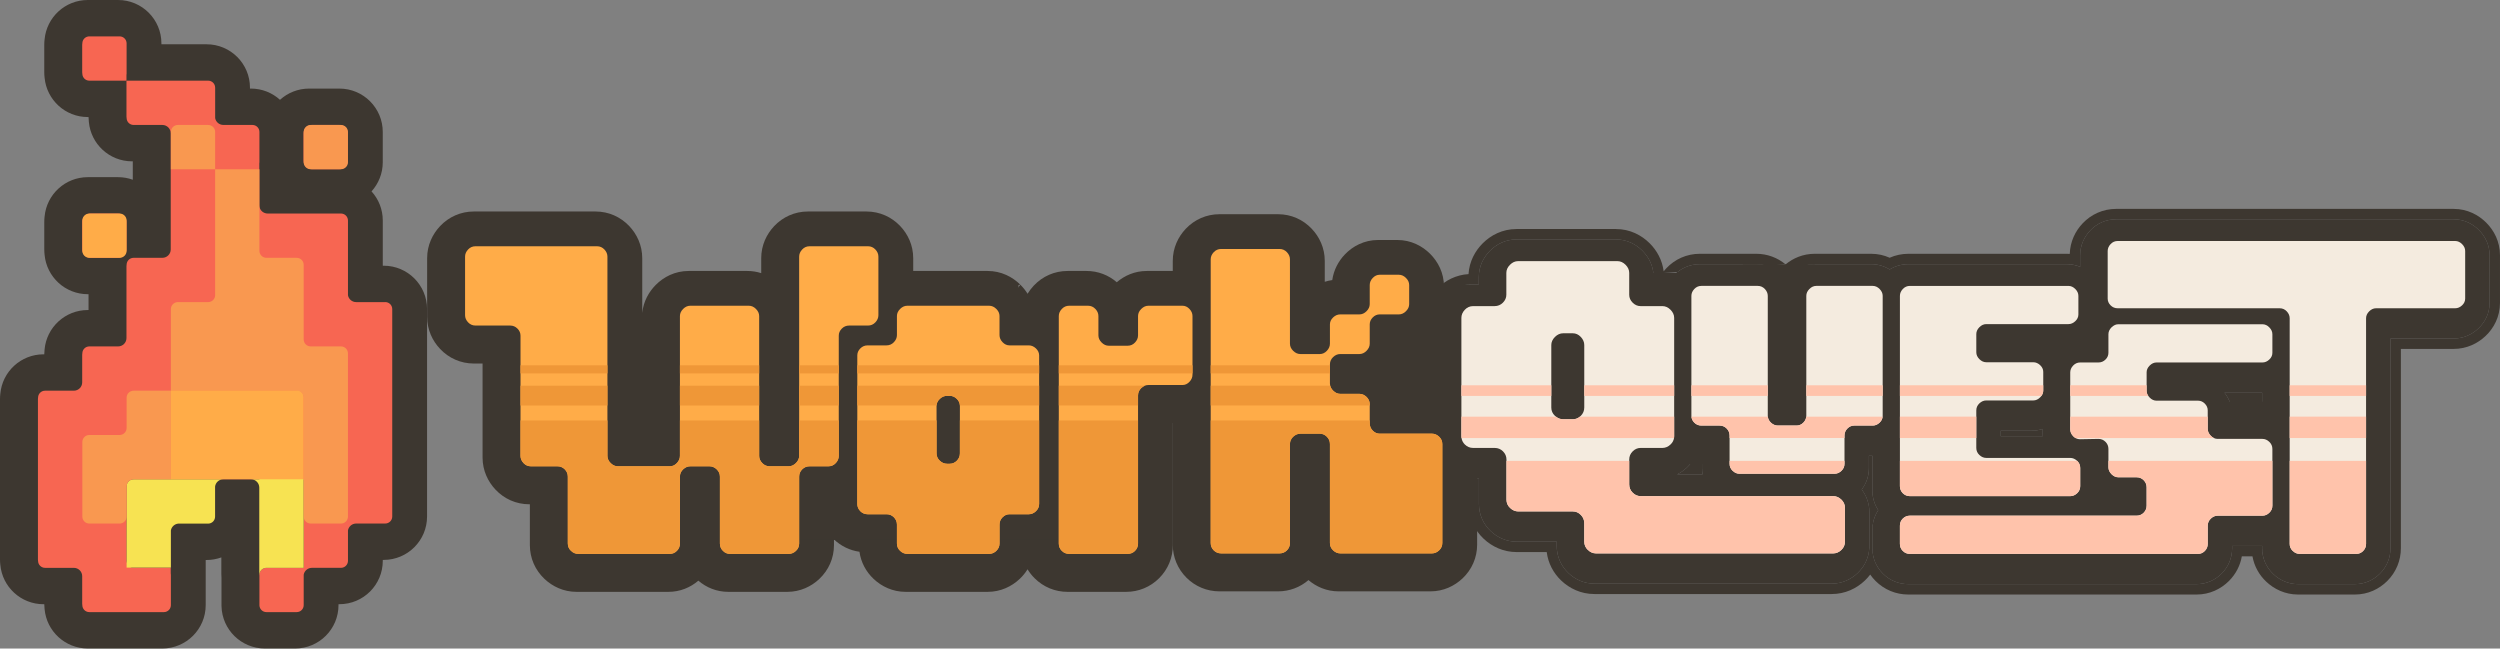 <svg width="4811" height="1248" viewBox="0 0 4811 1248" fill="none" xmlns="http://www.w3.org/2000/svg">
<rect x="0" y="0" width="4811" height="1248" fill="#808080" stroke="none"/>
<path fill-rule="evenodd" clip-rule="evenodd" d="M4003.02 513.486V491.231C4003.02 471.959 4010.99 455.659 4022.25 443.699C4035.09 430.061 4052.64 422 4072.23 422H4721.78C4742.06 422 4758.69 430.916 4770.39 442.628C4782.2 454.44 4790.98 471.084 4790.98 491.231V582.91C4790.98 603.253 4782.01 620.252 4769.32 632.206C4757.37 643.473 4741.06 651.449 4721.78 651.449H4600.26V1054.9C4600.26 1073.48 4593.1 1090.73 4580 1103.83L4579.95 1103.88L4579.91 1103.92C4567.8 1115.97 4551.18 1124.12 4531.71 1124.12H4422.47C4403.14 1124.12 4386.86 1116.12 4374.92 1104.87C4361.19 1091.93 4353.26 1074.35 4353.26 1054.9V1050.55C4352.47 1050.58 4351.67 1050.59 4350.86 1050.59H4295.55V1054.9C4295.55 1073.35 4288.5 1090.63 4275.31 1103.83C4263.26 1115.89 4246.62 1124.12 4227.1 1124.12H3672.37C3653.77 1124.12 3636.53 1116.94 3623.43 1103.83C3610.33 1090.73 3603.17 1073.49 3603.17 1054.9V1019.8C3603.17 1006.09 3607.06 993.013 3614.5 981.772C3607.13 970.606 3603.19 957.564 3603.19 943.783V877.128C3602.41 877.154 3601.63 877.168 3600.84 877.168H3596.55V900.691C3596.55 916.096 3591.58 930.333 3582.68 942.017C3592.1 954.268 3597.44 969.245 3597.44 985.588V1050.56C3597.44 1071.05 3589.07 1089.3 3574.9 1102.78C3562.21 1114.85 3545.07 1123.17 3524.93 1123.17H3068.25C3048.03 1123.17 3030.94 1114.78 3018.34 1102.86L3018.3 1102.82L3018.26 1102.78C3003.99 1089.21 2995.75 1070.9 2995.75 1050.56V1042.41H2918.74C2898.8 1042.41 2881.64 1034.29 2868.8 1022.15C2854.44 1008.63 2846.06 990.292 2846.06 969.796V920.221H2831.98C2812.5 920.221 2794.5 912.774 2780.72 899.076C2769.76 888.203 2762.42 874.253 2760.1 858.428L2760.1 858.419C2759.61 855.067 2759.3 851.45 2759.3 847.609V619.911C2759.3 599.903 2767.49 582.755 2779.61 569.949L2779.61 569.945C2793.1 555.69 2811.39 547.299 2831.91 547.299H2845.81V533.362C2845.81 512.377 2854.93 494.944 2867.46 482.415C2879.88 469.986 2897.28 460.75 2918.39 460.75H3109.65C3130.74 460.75 3148.12 469.972 3160.54 482.343L3160.61 482.415L3160.68 482.488C3173.05 494.911 3182.25 512.294 3182.25 533.362V547.299H3196.16C3200.43 547.299 3204.56 547.676 3208.52 548.384C3211.81 541.51 3216.15 535.367 3221.13 530.075C3234.06 516.342 3251.65 508.395 3271.11 508.395H3379.7C3399.24 508.395 3416.73 516.394 3429.59 529.982L3429.64 530.028L3429.68 530.075C3431.96 532.497 3434.11 535.097 3436.08 537.865C3438.36 534.719 3440.85 531.804 3443.5 529.137C3455.35 517.184 3472.06 508.395 3492.19 508.395H3600.95C3614.55 508.395 3626.5 512.398 3636.43 518.59C3647 512.027 3659.27 508.414 3672.39 508.414H3977.44C3986.77 508.414 3995.34 510.296 4003.02 513.486ZM4353.26 755.708C4352.47 755.735 4351.67 755.749 4350.86 755.749H4280.8C4289.78 767.095 4295.55 781.46 4295.55 797.851V802.835H4350.86C4351.67 802.835 4352.47 802.849 4353.26 802.876V755.708ZM3930.96 825.438C3924.45 827.611 3917.38 828.85 3909.81 828.85H3850.18V839.433H3931.15C3931.02 837.739 3930.96 836.02 3930.96 834.276V825.438ZM3604.43 564.599C3604.8 562.726 3605.24 560.888 3605.75 559.088C3604.2 558.626 3602.61 558.395 3600.95 558.395H3492.19C3487.35 558.395 3482.93 560.374 3479 564.351C3477.76 565.598 3476.71 566.888 3475.86 568.222L3397.4 570.434C3396.46 568.303 3395.09 566.275 3393.28 564.351C3389.51 560.374 3385 558.395 3379.7 558.395H3271.11C3265.81 558.395 3261.28 560.374 3257.53 564.351C3254.6 567.471 3252.8 570.863 3252.17 574.527L3397.4 570.434C3398.4 572.707 3398.9 575.098 3398.9 577.607V807.956C3398.9 808.648 3398.94 809.32 3399.02 809.992C3399.48 814.43 3401.44 818.273 3404.93 821.539C3408.93 825.304 3413.38 827.168 3418.3 827.168H3454.36C3459.28 827.168 3463.62 825.304 3467.4 821.539C3470.68 818.273 3472.55 814.43 3472.97 809.992L3472.97 809.992C3473.03 809.32 3473.06 808.647 3473.06 807.956V577.607C3473.06 574.271 3474 571.142 3475.86 568.222L3604.43 564.599ZM3276.48 912.976H3227.41C3234.36 909.566 3240.61 905.112 3246.06 899.963C3252.99 893.444 3258.71 885.605 3262.68 876.669C3265.45 877 3268.27 877.168 3271.11 877.168H3275.4V900.691C3275.4 904.882 3275.76 908.986 3276.48 912.976Z" fill="#3D3730"/>
<path fill-rule="evenodd" clip-rule="evenodd" d="M3450.11 523.224C3461.26 514.396 3475.56 508.395 3492.19 508.395H3600.95C3614.55 508.395 3626.5 512.398 3636.43 518.59C3647 512.027 3659.27 508.414 3672.39 508.414H3977.44C3979.33 508.414 3981.2 508.492 3983.02 508.642C3990.21 509.232 3996.9 510.943 4003.02 513.486V491.231C4003.02 471.959 4010.99 455.659 4022.25 443.699C4035.09 430.061 4052.64 422 4072.23 422H4721.78C4742.06 422 4758.69 430.916 4770.39 442.628C4782.2 454.44 4790.98 471.084 4790.98 491.231V582.91C4790.98 603.253 4782.01 620.252 4769.32 632.206C4757.37 643.473 4741.06 651.449 4721.78 651.449H4600.26V1054.9C4600.26 1073.48 4593.1 1090.73 4580 1103.83L4579.95 1103.88L4579.91 1103.92C4567.8 1115.97 4551.18 1124.12 4531.71 1124.12H4422.47C4403.14 1124.12 4386.86 1116.12 4374.92 1104.87C4363.03 1093.66 4355.48 1078.96 4353.68 1062.58C4353.4 1060.06 4353.26 1057.5 4353.26 1054.9V1050.55C4352.47 1050.58 4351.67 1050.59 4350.86 1050.59H4295.55V1054.9C4295.55 1073.35 4288.5 1090.63 4275.31 1103.83C4263.26 1115.89 4246.62 1124.12 4227.1 1124.12H3672.37C3653.77 1124.12 3636.53 1116.94 3623.43 1103.83C3618.07 1098.48 3613.71 1092.43 3610.42 1085.88C3605.67 1076.41 3603.17 1065.89 3603.17 1054.9V1019.8C3603.17 1007.62 3606.24 995.929 3612.15 985.588C3612.89 984.294 3613.68 983.022 3614.5 981.772C3607.77 971.576 3603.9 959.814 3603.27 947.355C3603.22 946.171 3603.19 944.98 3603.19 943.783V877.128C3602.41 877.155 3601.63 877.168 3600.84 877.168H3596.55V900.691C3596.55 915.803 3591.76 929.791 3583.19 941.347C3583.02 941.571 3582.85 941.794 3582.68 942.017C3582.85 942.237 3583.02 942.458 3583.19 942.679C3583.46 943.045 3583.73 943.413 3584 943.783C3590.23 952.414 3594.48 962.311 3596.36 973.028C3597.07 977.104 3597.44 981.299 3597.44 985.588V1050.56C3597.44 1052.02 3597.39 1053.47 3597.31 1054.9C3596.67 1065.92 3593.58 1076.21 3588.47 1085.37C3584.89 1091.78 3580.32 1097.63 3574.9 1102.78C3562.21 1114.85 3545.07 1123.17 3524.93 1123.17H3068.25C3048.03 1123.17 3030.94 1114.78 3018.34 1102.86L3018.3 1102.82L3018.26 1102.78C3003.99 1089.21 2995.75 1070.9 2995.75 1050.56V1042.41H2918.74C2898.8 1042.41 2881.64 1034.29 2868.8 1022.15C2854.44 1008.63 2846.06 990.293 2846.06 969.796V920.221H2831.98C2812.5 920.221 2794.5 912.774 2780.72 899.076C2769.76 888.203 2762.42 874.253 2760.1 858.428L2760.1 858.419C2759.61 855.067 2759.3 851.45 2759.3 847.609V619.911C2759.3 599.903 2767.49 582.755 2779.61 569.949L2779.61 569.945C2793.1 555.69 2811.39 547.299 2831.91 547.299H2845.81V533.362C2845.81 512.377 2854.93 494.944 2867.46 482.415C2879.88 469.986 2897.28 460.75 2918.39 460.75H3109.65C3130.74 460.75 3148.12 469.973 3160.54 482.343L3160.61 482.415L3160.68 482.488C3173.05 494.911 3182.25 512.294 3182.25 533.362V547.299H3196.16C3200.43 547.299 3204.56 547.676 3208.52 548.384C3211.81 541.51 3216.15 535.367 3221.13 530.075C3234.06 516.342 3251.65 508.395 3271.11 508.395H3379.7C3395.69 508.395 3410.31 513.751 3422.14 523.143C3424.77 525.229 3427.26 527.513 3429.59 529.982L3429.64 530.028L3429.68 530.075C3431.96 532.497 3434.11 535.097 3436.08 537.865C3438.36 534.719 3440.85 531.804 3443.5 529.137C3445.56 527.061 3447.77 525.08 3450.11 523.224ZM3436.17 508.778C3450.6 496.855 3469.69 488.395 3492.19 488.395H3600.95C3614.02 488.395 3625.95 491.261 3636.47 495.988C3647.55 491.053 3659.7 488.414 3672.39 488.414H3977.44C3979.34 488.414 3981.21 488.475 3983.06 488.593C3983.76 464.691 3993.94 444.587 4007.69 429.988C4024.16 412.493 4046.92 402 4072.23 402H4721.78C4748.27 402 4769.77 413.712 4784.54 428.489C4799.45 443.409 4810.98 464.936 4810.98 491.231V582.91C4810.98 609.477 4799.18 631.547 4783.04 646.761C4767.91 661.016 4746.86 671.449 4721.78 671.449H4620.26V1054.9C4620.26 1078.8 4610.99 1101.12 4594.14 1117.97L4594.14 1117.98L4594.13 1117.99L4594.07 1118.04L4594.06 1118.05L4594.02 1118.09L4594.02 1118.1C4578.6 1133.45 4557.04 1144.12 4531.71 1144.12H4422.47C4397.33 1144.12 4376.3 1133.65 4361.21 1119.43C4347.33 1106.35 4337.99 1089.44 4334.64 1070.59H4314.19C4311.07 1088.37 4302.62 1104.8 4289.45 1117.97C4274.1 1133.34 4252.53 1144.12 4227.1 1144.12H3672.37C3648.46 1144.12 3626.13 1134.82 3609.28 1117.97C3605.47 1114.15 3602.04 1110.05 3599.01 1105.71C3595.91 1109.82 3592.45 1113.69 3588.68 1117.27C3572.8 1132.38 3550.88 1143.17 3524.93 1143.17H3068.25C3042.2 1143.17 3020.34 1132.29 3004.59 1117.38L3004.59 1117.37L3004.49 1117.28L3004.48 1117.27C2989.16 1102.71 2979.21 1083.66 2976.5 1062.41H2918.74C2893.09 1062.41 2871.16 1051.9 2855.07 1036.69C2836.86 1019.53 2826.06 995.998 2826.06 969.796V940.039C2803.55 938.642 2782.74 929.283 2766.63 913.266C2752.71 899.461 2743.28 881.592 2740.31 861.326L2740.31 861.322C2740.31 861.32 2740.31 861.319 2740.31 861.317M3436.17 508.778C3420.66 495.881 3401.1 488.395 3379.7 488.395H3271.11C3245.98 488.395 3223.17 498.734 3206.57 516.364C3204.84 518.201 3203.17 520.124 3201.56 522.13C3198.81 499.972 3188.1 481.682 3174.86 468.378L3174.86 468.377L3174.75 468.276L3174.65 468.176L3174.65 468.175C3159.17 452.751 3136.92 440.75 3109.65 440.75H2918.39C2891.09 440.75 2868.81 452.77 2853.31 468.277C2838.82 482.771 2827.57 503.002 2826 527.483C2802.16 528.978 2780.91 539.481 2765.09 556.191M2765.08 556.199L2765.08 556.204C2749.91 572.238 2739.3 594.16 2739.3 619.911V847.609C2739.3 852.5 2739.69 857.085 2740.31 861.308M3397.4 570.434C3396.46 568.303 3395.09 566.275 3393.28 564.351C3389.51 560.374 3385 558.395 3379.7 558.395H3271.11C3265.81 558.395 3261.28 560.374 3257.53 564.351C3254.6 567.471 3252.8 570.863 3252.17 574.527L3397.4 570.434C3398.4 572.707 3398.9 575.098 3398.9 577.607V807.956C3398.9 808.648 3398.94 809.32 3399.02 809.993C3399.48 814.43 3401.44 818.273 3404.93 821.539C3408.93 825.304 3413.38 827.168 3418.3 827.168H3454.36C3459.28 827.168 3463.62 825.304 3467.4 821.539C3470.68 818.273 3472.55 814.43 3472.97 809.993C3473.03 809.32 3473.06 808.648 3473.06 807.956V577.607C3473.06 574.271 3474 571.142 3475.86 568.222L3604.43 564.599C3604.8 562.726 3605.24 560.889 3605.75 559.088C3605.61 559.046 3605.47 559.005 3605.33 558.967C3604.98 558.873 3604.62 558.79 3604.27 558.719C3603.19 558.503 3602.08 558.395 3600.95 558.395H3492.19C3487.35 558.395 3482.93 560.374 3479 564.351C3477.76 565.598 3476.71 566.888 3475.86 568.222L3397.4 570.434ZM3453.06 588.873L3418.9 589.836V807.168H3453.06V588.873ZM3418.9 807.956V807.927C3418.9 807.938 3418.9 807.948 3418.9 807.956ZM2765.09 556.195C2765.09 556.196 2765.09 556.198 2765.08 556.199L2765.09 556.195ZM4350.86 755.75C4351.67 755.75 4352.47 755.736 4353.26 755.708V802.876C4352.47 802.849 4351.67 802.835 4350.86 802.835H4295.55V797.851C4295.55 789.98 4294.22 782.576 4291.84 775.75C4289.27 768.36 4285.47 761.647 4280.8 755.75H4350.86ZM4312.73 775.75H4333.26V782.835H4314.27C4313.85 780.429 4313.34 778.066 4312.73 775.75ZM3850.18 839.433H3931.15C3931.02 837.739 3930.96 836.02 3930.96 834.276V825.438C3924.78 827.501 3918.09 828.722 3910.96 828.841C3910.58 828.847 3910.19 828.85 3909.81 828.85H3850.18V839.433ZM3276.48 912.976C3275.76 908.986 3275.4 904.882 3275.4 900.691V877.168H3271.11C3268.27 877.168 3265.45 877.001 3262.68 876.669C3262.6 876.836 3262.53 877.002 3262.45 877.168C3260.49 881.494 3258.12 885.559 3255.4 889.338C3254.5 890.582 3253.57 891.795 3252.6 892.976C3250.57 895.447 3248.38 897.779 3246.06 899.963C3240.61 905.112 3234.36 909.566 3227.41 912.976H3276.48Z" fill="#3D3730"/>
<path fill-rule="evenodd" clip-rule="evenodd" d="M1732.35 435.004L1732.29 434.944L1732.23 434.885C1715.77 417.6 1693.03 407 1667.47 407H1554.81C1529.32 407 1506.42 417.555 1489.82 435.148C1475.27 450.565 1464.9 471.833 1464.9 496.942V525.629C1456.65 522.967 1447.69 521.444 1438.12 521.444H1325.28C1298.72 521.444 1277 533.149 1261.96 548.261C1248.79 561.499 1238.29 579.837 1235.94 602.001V496.942C1235.94 471.691 1225.44 450.504 1211.13 435.267L1211.01 435.145L1210.9 435.023C1194.4 417.624 1171.61 407 1146.02 407H911.904C886.447 407 863.601 417.527 847.032 435.004L847.026 435.01C832.495 450.339 821.991 471.595 821.991 496.846V609.734C821.991 634.968 832.467 656.231 847.026 671.589L847.032 671.595C863.723 689.2 886.619 699.58 911.904 699.58H928.643V880.409C928.643 905.638 939.096 926.81 953.423 942.088C970.195 959.996 993.239 970.427 1018.58 970.427H1019.68V1049.05C1019.68 1074.33 1030.06 1097.3 1047.83 1114.05C1063.21 1128.56 1084.45 1138.97 1109.62 1138.97H1286.22C1308.95 1138.97 1328.77 1130.45 1343.91 1117.44C1359.15 1130.54 1379.01 1138.97 1401.61 1138.97H1514.97C1540.1 1138.97 1561.37 1128.58 1576.78 1114.02C1594.37 1097.41 1604.9 1074.51 1604.9 1049.05V1038.06C1618.54 1051.02 1635.53 1059.22 1653.94 1061.81C1656.81 1082 1666.45 1100.14 1681.16 1114.02C1696.62 1128.64 1717.91 1138.97 1742.96 1138.97H1900.54C1925.67 1138.97 1946.88 1128.59 1962.26 1114.11C1968.16 1108.55 1973.25 1102.31 1977.42 1095.53C1981.14 1101.66 1985.63 1107.4 1990.87 1112.62C2007.96 1129.74 2030.51 1138.97 2054.45 1138.97H2167.11C2191.18 1138.97 2213.68 1129.66 2230.71 1112.62L2230.83 1112.5L2230.96 1112.37C2247.66 1095.5 2257.04 1073.16 2257.04 1048.99V814.024H2272.61C2299.4 814.024 2321.54 802.105 2336.79 786.02L2336.79 786.014C2351.26 770.75 2361.83 749.485 2361.83 724.178V611.29C2361.83 585.984 2351.26 564.719 2336.79 549.455L2336.79 549.448C2321.54 533.363 2299.4 521.444 2272.61 521.444H2206.95C2183.51 521.444 2163.8 530.542 2149.12 543.132C2133.22 529.378 2112.96 521.444 2090.85 521.444H2054.45C2029.17 521.444 2006.2 531.826 1989.46 549.586C1985 554.309 1980.94 559.575 1977.45 565.324C1973.42 558.77 1968.68 552.924 1963.56 547.856L1963.5 547.798L1963.45 547.74C1948.52 533.012 1926.98 521.444 1900.54 521.444H1757.39V496.846C1757.39 471.591 1746.88 450.332 1732.35 435.004ZM1757.64 591.444L1963.5 547.798L1919.92 606.846C1919.9 606.779 1919.88 606.712 1919.87 606.646C1918.98 603.408 1917.12 600.386 1914.29 597.573C1910.16 593.5 1905.59 591.444 1900.54 591.444H1757.64ZM1646.79 950.957C1634.79 960.577 1620.49 967.009 1604.9 969.394V1033.63L1647.11 976.443C1646.9 975.24 1646.79 973.993 1646.79 972.702V950.957ZM1920.47 635.023V647.985C1920.47 649.233 1920.59 650.453 1920.83 651.644C1920.84 651.671 1920.84 651.697 1920.85 651.723C1947.28 657.208 1955.11 654.733 1920.47 635.023ZM1844.21 783.773C1844.21 783.901 1844.21 784.029 1844.21 784.158V875.567C1844.21 881.081 1842.26 885.807 1838.32 889.707C1834.38 893.626 1829.89 895.566 1824.8 895.566H1819.39C1814.3 895.566 1809.67 893.626 1805.52 889.707C1801.35 885.807 1799.3 881.081 1799.3 875.567V784.158C1799.3 783.908 1799.3 783.658 1799.32 783.408C1799.51 778.663 1801.57 774.436 1805.52 770.709C1809.67 766.809 1814.3 764.85 1819.39 764.85H1824.8C1829.89 764.85 1834.38 766.809 1838.32 770.709M1844.21 783.773C1844.21 783.652 1844.2 783.53 1844.2 783.408L1844.21 783.773ZM1839.3 829.609C1839.77 829.806 1840.23 830.007 1840.68 830.212C1840.25 830.408 1839.81 830.601 1839.36 830.79C1834.66 832.777 1829.73 834.03 1824.8 834.559C1823.9 834.656 1822.99 834.729 1822.09 834.777C1821.2 834.729 1820.29 834.657 1819.39 834.56C1814.33 834.019 1809.14 832.71 1804.12 830.528C1803.88 830.424 1803.64 830.318 1803.4 830.212C1803.66 830.097 1803.92 829.983 1804.18 829.871C1809.22 827.687 1814.38 826.394 1819.39 825.857C1820.29 825.76 1821.2 825.688 1822.09 825.64C1822.99 825.688 1823.9 825.761 1824.8 825.858C1829.68 826.383 1834.59 827.62 1839.3 829.609Z" fill="#3D3730"/>
<rect x="1460" y="746" width="660" height="293" fill="#3D3730"/>
<rect x="1740" y="548" width="220" height="119" fill="#3D3730"/>
<rect x="2636" y="624" width="286" height="269" fill="#3D3730"/>
<rect x="2759" y="548" width="68" height="50" fill="#3D3730"/>
<rect x="3140" y="525" width="447" height="368" fill="#3D3730"/>
<rect x="3354" y="509" width="138" height="79" fill="#3D3730"/>
<rect x="4185" y="773" width="245" height="58" fill="#3D3730"/>
<path fill-rule="evenodd" clip-rule="evenodd" d="M2814.63 792.729L2814.62 792.723C2799.37 778.246 2778.1 767.662 2752.77 767.662H2701.92C2699.39 750.65 2692.05 735.191 2681.05 722.532C2691.33 710.587 2699.38 695.238 2702 677.162C2722.46 674.112 2739.53 664.089 2752.1 651.538C2767.05 636.63 2778.82 614.996 2778.82 588.371V551.58C2778.82 524.922 2767.02 503.267 2752.05 488.357L2752.04 488.357C2737.07 473.441 2715.43 461.83 2688.98 461.83H2652.05C2625.32 461.83 2603.23 473.712 2588.02 489.683L2587.96 489.743L2587.9 489.802C2575.82 502.549 2566.61 519.316 2563.8 538.973C2558.8 539.672 2553.99 540.785 2549.38 542.252V502.129C2549.38 476.796 2538.81 455.529 2524.32 440.249C2507.83 422.85 2485.04 412.226 2459.45 412.226H2346.79C2321.31 412.226 2298.4 422.777 2281.8 440.367L2281.8 440.374C2267.25 455.793 2256.87 477.061 2256.87 502.167V1048.07C2256.87 1072.07 2266.15 1094.59 2283.2 1111.66C2300.15 1128.61 2322.64 1138.01 2346.79 1138.01H2459.45C2481.42 1138.01 2501.84 1130.24 2518.02 1116.32C2532.86 1128.97 2552.71 1138.01 2576.14 1138.01H2752.77C2778.1 1138.01 2799.37 1127.43 2814.62 1112.95L2814.63 1112.95C2832.21 1096.27 2842.61 1073.39 2842.61 1048.07V857.604C2842.61 832.226 2832.18 809.381 2814.63 792.729ZM2550.41 678.224C2550.51 678.119 2550.61 678.013 2550.71 677.907L2550.66 677.962C2550.58 678.049 2550.5 678.137 2550.41 678.224Z" fill="#3D3730"/>
<path fill-rule="evenodd" clip-rule="evenodd" d="M750.839 589.709C750.831 589.688 750.822 589.667 750.813 589.647C750.822 589.667 750.831 589.688 750.839 589.709ZM481.04 168.691V170.447H482.781C504.364 170.447 524.024 178.637 538.834 192.073C553.64 178.647 573.29 170.466 594.867 170.466L597.084 170.466L597.147 170.466H650.311L650.374 170.466L653.129 170.466C699.254 170.466 736.59 207.867 736.59 253.934V312.222C736.59 333.791 728.404 353.461 714.964 368.281C728.427 383.106 736.628 402.792 736.628 424.38V511.321H738.369C784.492 511.321 821.83 548.725 821.83 594.789V994.009C821.83 1040.07 784.492 1077.48 738.369 1077.48H736.628V1079.25C736.628 1125.32 699.289 1162.72 653.167 1162.72H651.426V1164.49C651.426 1210.49 614.171 1247.96 567.964 1247.96H509.703C464.344 1247.96 427.337 1211.77 426.262 1166.5L426.242 1165.67V1112C426.055 1109.71 425.954 1107.37 425.954 1104.98V1072.67C417.06 1075.91 407.459 1077.67 397.445 1077.67H395.838L395.838 1164.49C395.838 1210.56 358.499 1247.96 312.376 1247.96H168.913C125.455 1247.96 89.606 1214.72 85.784 1172.04C85.428 1169.05 85.219 1165.95 85.188 1162.76H83.73C40.272 1162.76 4.423 1129.51 0.601 1086.84C0.213 1083.57 0 1080.19 0 1076.7V767.925C0 764.435 0.213 761.049 0.6 757.788C4.419 715.145 40.213 681.845 83.73 681.845H85.188C85.219 678.657 85.428 675.558 85.784 672.565C89.602 629.922 125.396 596.621 168.913 596.621H170.386V566.156H168.932C125.446 566.156 89.789 532.929 85.835 490.505C85.416 487.063 85.202 483.58 85.202 480.075V427.012C85.202 423.507 85.416 420.024 85.835 416.581C89.79 374.158 125.447 340.932 168.932 340.932H171.1L171.275 340.932H224.313L224.487 340.932H227.193C237.151 340.932 246.699 342.675 255.55 345.872V310.466H254.096C210.411 310.466 174.819 276.998 170.99 234.564C170.638 231.598 170.422 228.486 170.39 225.243H168.913C125.439 225.243 89.981 192.098 85.865 149.956C85.399 146.292 85.183 142.684 85.183 139.162V86.08C85.183 82.169 85.459 78.632 85.836 75.584C89.816 33.224 125.4 0 168.913 0H227.174C273.297 0 310.635 37.404 310.635 83.467V85.223H397.579C443.701 85.223 481.04 122.627 481.04 168.691ZM240.654 935.797V994.086L240.654 1079.27L240.654 1079.31V935.778L240.654 935.797Z" fill="#3D3730"/>
<g clip-path="url(#clip0_55_200)">
<path d="M1684.55 480.075C1680.65 475.983 1675.96 473.908 1670.47 473.908H1557.81C1552.32 473.908 1547.61 475.983 1543.74 480.094C1539.84 484.225 1537.9 488.816 1537.9 493.85V877.393C1537.9 882.446 1535.8 887.018 1531.66 891.149C1527.49 895.28 1522.88 897.335 1517.79 897.335H1481.06C1475.51 897.335 1470.76 895.28 1466.85 891.149C1462.91 887.018 1460.95 882.446 1460.95 877.393V608.275C1460.95 603.242 1458.9 598.65 1454.79 594.539C1450.7 590.408 1446.13 588.352 1441.12 588.352H1328.28C1323.27 588.352 1318.7 590.408 1314.59 594.539C1310.5 598.65 1308.44 603.242 1308.44 608.275V877.393C1308.44 882.446 1306.49 887.018 1302.61 891.149C1298.71 895.28 1294.25 897.335 1289.22 897.335H1188.87C1183.82 897.335 1179.25 895.28 1175.12 891.149C1170.99 887.018 1168.94 882.446 1168.94 877.393V493.85C1168.94 488.816 1166.98 484.225 1163.1 480.094C1159.2 475.983 1154.52 473.908 1149.02 473.908H914.904C909.412 473.908 904.707 475.983 900.829 480.075C896.93 484.186 894.991 488.739 894.991 493.754V606.642C894.991 611.675 896.93 616.229 900.829 620.34C904.707 624.432 909.412 626.488 914.904 626.488H981.73C987.222 626.488 991.907 628.447 995.805 632.367C999.703 636.267 1001.64 640.762 1001.64 645.815V877.317C1001.64 882.388 1003.6 886.98 1007.5 891.13C1011.38 895.28 1016.08 897.335 1021.58 897.335H1072.77C1078.26 897.335 1082.95 899.295 1086.85 903.176C1090.72 907.076 1092.68 911.763 1092.68 917.258V1045.96C1092.68 1051.45 1094.74 1056.16 1098.87 1060.04C1102.99 1063.94 1107.56 1065.88 1112.62 1065.88H1289.22C1294.25 1065.88 1298.71 1063.94 1302.61 1060.04C1306.49 1056.16 1308.44 1051.45 1308.44 1045.96V917.258C1308.44 911.763 1310.5 907.076 1314.63 903.176C1318.76 899.295 1323.33 897.335 1328.38 897.335H1365.46C1370.51 897.335 1375.08 899.295 1379.21 903.176C1383.32 907.076 1385.39 911.763 1385.39 917.258V1045.96C1385.39 1051.45 1387.33 1056.16 1391.23 1060.04C1395.11 1063.94 1399.58 1065.88 1404.61 1065.88H1517.97C1523 1065.88 1527.59 1063.94 1531.71 1060.04C1535.82 1056.16 1537.9 1051.45 1537.9 1045.96V917.258C1537.9 911.763 1539.84 907.076 1543.74 903.176C1547.61 899.295 1552.32 897.335 1557.81 897.335H1594.22C1599.71 897.335 1604.4 895.28 1608.29 891.13C1612.19 886.98 1614.13 882.388 1614.13 877.317V645.815C1614.13 640.762 1616.09 636.267 1619.99 632.367C1623.87 628.447 1628.57 626.488 1634.06 626.488H1670.47C1675.96 626.488 1680.65 624.432 1684.55 620.34C1688.45 616.229 1690.39 611.675 1690.39 606.642V493.754C1690.39 488.739 1688.45 484.186 1684.55 480.075Z" fill="#FFAC48"/>
<path d="M1993.54 670.502C1989.41 666.583 1984.82 664.642 1979.79 664.642H1942.69C1937.66 664.642 1933.18 662.587 1929.31 658.495C1925.41 654.422 1923.47 649.888 1923.47 644.893V608.102C1923.47 603.107 1921.41 598.573 1917.29 594.481C1913.16 590.408 1908.59 588.353 1903.54 588.353H1745.96C1740.93 588.353 1736.34 590.408 1732.23 594.481C1728.1 598.573 1726.05 603.107 1726.05 608.102V644.893C1726.05 649.888 1724.09 654.422 1720.21 658.495C1716.31 662.587 1711.61 664.642 1706.11 664.642H1669.7C1664.21 664.642 1659.51 666.583 1655.63 670.502C1651.73 674.402 1649.79 678.878 1649.79 683.931V969.61C1649.79 975.124 1651.73 979.831 1655.63 983.75C1659.51 987.65 1664.21 989.609 1669.7 989.609H1706.11C1711.61 989.609 1716.31 991.55 1720.21 995.45C1724.09 999.35 1726.05 1004.04 1726.05 1009.53V1045.96C1726.05 1051.45 1728.1 1056.16 1732.23 1060.04C1736.34 1063.94 1740.93 1065.88 1745.96 1065.88H1903.54C1908.59 1065.88 1913.16 1063.94 1917.29 1060.04C1921.41 1056.16 1923.47 1051.45 1923.47 1045.96V1009.53C1923.47 1004.04 1925.41 999.35 1929.31 995.45C1933.18 991.55 1937.66 989.609 1942.69 989.609H1979.79C1984.82 989.609 1989.41 987.65 1993.54 983.75C1997.65 979.831 1999.72 975.124 1999.72 969.61V683.931C1999.72 678.878 1997.65 674.402 1993.54 670.502ZM1847.21 781.066V872.475C1847.21 877.989 1845.26 882.715 1841.32 886.615C1837.38 890.534 1832.89 892.475 1827.8 892.475H1822.39C1817.3 892.475 1812.67 890.534 1808.52 886.615C1804.35 882.715 1802.3 877.989 1802.3 872.475V781.066C1802.3 780.816 1802.3 780.566 1802.32 780.316C1802.51 775.571 1804.57 771.345 1808.52 767.617C1812.67 763.717 1817.3 761.758 1822.39 761.758H1827.8C1832.89 761.758 1837.38 763.717 1841.32 767.617C1845.06 771.345 1847.02 775.571 1847.2 780.316C1847.21 780.566 1847.21 780.816 1847.21 781.066Z" fill="#FFAC48"/>
<path d="M2288.99 594.519C2285.09 590.408 2280.64 588.353 2275.61 588.353H2209.95C2204.9 588.353 2200.33 590.408 2196.22 594.539C2192.09 598.65 2190.04 603.242 2190.04 608.275V645.392C2190.04 650.445 2188.08 655.017 2184.2 659.129C2180.3 663.259 2175.62 665.315 2170.11 665.315H2133.7C2128.67 665.315 2124.08 663.259 2119.97 659.129C2115.84 655.017 2113.79 650.445 2113.79 645.392V608.275C2113.79 603.242 2111.83 598.65 2107.95 594.539C2104.05 590.408 2099.35 588.353 2093.85 588.353H2057.45C2051.95 588.353 2047.25 590.408 2043.37 594.539C2039.47 598.65 2037.53 603.242 2037.53 608.275V1045.96C2037.53 1051.45 2039.47 1056.16 2043.37 1060.04C2047.25 1063.94 2051.95 1065.88 2057.45 1065.88H2170.11C2175.62 1065.88 2180.3 1063.94 2184.2 1060.04C2188.08 1056.12 2190.04 1051.41 2190.04 1045.9V760.913C2190.04 755.399 2192.09 750.692 2196.22 746.792C2198.43 744.679 2200.79 743.142 2203.27 742.181C2205.38 741.336 2207.61 740.932 2209.95 740.932H2275.61C2280.64 740.932 2285.09 738.877 2288.99 734.765C2292.87 730.673 2294.83 726.101 2294.83 721.087V608.198C2294.83 603.184 2292.87 598.612 2288.99 594.519Z" fill="#FFAC48"/>
<path d="M2769.44 840.411C2765.35 836.53 2760.78 834.57 2755.77 834.57H2655.05C2650.04 834.57 2645.59 832.611 2641.71 828.711C2637.83 824.792 2635.91 820.085 2635.91 814.552V777.953C2635.91 772.44 2633.85 767.733 2629.74 763.813C2625.63 759.913 2621.08 757.935 2616.07 757.935H2579.14C2574.11 757.935 2569.56 755.879 2565.45 751.729C2562.53 748.771 2560.67 745.601 2559.83 742.181C2559.48 740.798 2559.31 739.376 2559.31 737.916V701.318C2559.31 695.804 2561.36 691.097 2565.45 687.178C2569.56 683.278 2574.11 681.318 2579.14 681.318H2616.07C2621.08 681.318 2625.63 679.243 2629.74 675.132C2633.85 671.001 2635.91 666.429 2635.91 661.376V624.259C2635.91 619.226 2637.83 614.769 2641.71 610.869C2645.59 606.969 2650.04 605.028 2655.05 605.028H2691.98C2696.99 605.028 2701.56 602.992 2705.65 598.9C2709.76 594.808 2711.82 590.274 2711.82 585.279V548.488C2711.82 543.493 2709.76 538.959 2705.65 534.867C2701.56 530.794 2696.99 528.738 2691.98 528.738H2655.05C2650.04 528.738 2645.59 530.794 2641.71 534.867C2637.83 538.959 2635.91 543.493 2635.91 548.488V585.279C2635.91 590.274 2633.85 594.808 2629.74 598.9C2625.63 602.992 2621.08 605.028 2616.07 605.028H2579.14C2574.11 605.028 2569.56 606.969 2565.45 610.869C2561.36 614.769 2559.31 619.226 2559.31 624.259V661.376C2559.31 666.429 2557.35 671.001 2553.41 675.132C2549.5 679.243 2544.98 681.318 2539.91 681.318H2502.47C2497.38 681.318 2492.77 679.262 2488.6 675.151C2484.44 671.04 2482.38 666.467 2482.38 661.415V499.037C2482.38 494.003 2480.42 489.431 2476.53 485.32C2472.63 481.208 2467.94 479.134 2462.45 479.134H2349.79C2344.3 479.134 2339.59 481.208 2335.71 485.32C2331.81 489.45 2329.87 494.042 2329.87 499.075V1044.98C2329.87 1050.47 2331.81 1055.18 2335.71 1059.08C2339.59 1062.96 2344.3 1064.92 2349.79 1064.92H2462.45C2467.94 1064.92 2472.63 1062.96 2476.53 1059.08C2480.42 1055.18 2482.38 1050.47 2482.38 1044.98V854.512C2482.38 848.998 2484.44 844.311 2488.6 840.411C2492.77 836.53 2497.38 834.57 2502.47 834.57H2539.91C2544.98 834.57 2549.5 836.53 2553.41 840.411C2557.35 844.311 2559.31 848.998 2559.31 854.512V1044.98C2559.31 1050.47 2561.36 1055.18 2565.45 1059.08C2569.56 1062.96 2574.11 1064.92 2579.14 1064.92H2755.77C2760.78 1064.92 2765.35 1062.96 2769.44 1059.08C2773.55 1055.18 2775.61 1050.47 2775.61 1044.98V854.512C2775.61 848.998 2773.55 844.311 2769.44 840.411Z" fill="#FFAC48"/>
<path d="M1614.13 809.096V877.336C1614.13 882.408 1612.19 886.999 1608.29 891.149C1604.4 895.299 1599.71 897.355 1594.22 897.355H1557.81C1552.32 897.355 1547.61 899.314 1543.74 903.195C1539.86 907.076 1537.9 911.783 1537.9 917.277V1045.98C1537.9 1051.47 1535.82 1056.18 1531.71 1060.06C1527.59 1063.96 1523 1065.9 1517.97 1065.9H1404.61C1399.58 1065.9 1395.11 1063.96 1391.23 1060.06C1387.33 1056.18 1385.39 1051.47 1385.39 1045.98V917.277C1385.39 911.783 1383.32 907.095 1379.21 903.195C1375.08 899.314 1370.51 897.355 1365.46 897.355H1328.38C1323.33 897.355 1318.76 899.314 1314.63 903.195C1310.5 907.095 1308.44 911.783 1308.44 917.277V1045.98C1308.44 1051.47 1306.49 1056.18 1302.61 1060.06C1298.71 1063.96 1294.25 1065.9 1289.22 1065.9H1112.62C1107.56 1065.9 1102.99 1063.96 1098.87 1060.06C1094.74 1056.18 1092.68 1051.47 1092.68 1045.98V917.277C1092.68 911.783 1090.72 907.095 1086.85 903.195C1082.95 899.314 1078.26 897.355 1072.77 897.355H1021.58C1016.08 897.355 1011.38 895.299 1007.5 891.149C1003.6 886.999 1001.64 882.408 1001.64 877.336V809.096H1168.94V877.413C1168.94 882.465 1170.99 887.038 1175.12 891.168C1179.25 895.299 1183.82 897.355 1188.87 897.355H1289.22C1294.25 897.355 1298.71 895.299 1302.61 891.168C1306.49 887.038 1308.44 882.465 1308.44 877.413V809.096H1460.95V877.413C1460.95 882.465 1462.91 887.038 1466.85 891.168C1470.76 895.299 1475.51 897.355 1481.06 897.355H1517.79C1522.88 897.355 1527.49 895.299 1531.66 891.168C1535.8 887.038 1537.9 882.465 1537.9 877.413V809.096H1614.13Z" fill="#EF9737"/>
<path d="M1999.72 809.076V969.61C1999.72 975.124 1997.65 979.831 1993.54 983.75C1989.41 987.65 1984.82 989.609 1979.79 989.609H1942.69C1937.66 989.609 1933.18 991.55 1929.31 995.45C1925.41 999.35 1923.47 1004.04 1923.47 1009.53V1045.96C1923.47 1051.45 1921.41 1056.16 1917.29 1060.04C1913.16 1063.94 1908.59 1065.88 1903.54 1065.88H1745.96C1740.93 1065.88 1736.34 1063.94 1732.23 1060.04C1728.1 1056.16 1726.05 1051.45 1726.05 1045.96V1009.53C1726.05 1004.04 1724.09 999.35 1720.21 995.45C1716.31 991.55 1711.61 989.609 1706.11 989.609H1669.7C1664.21 989.609 1659.51 987.65 1655.63 983.75C1651.73 979.831 1649.79 975.124 1649.79 969.61V809.076H1802.3V872.475C1802.3 877.989 1804.35 882.715 1808.52 886.615C1812.67 890.534 1817.3 892.475 1822.39 892.475H1827.8C1832.89 892.475 1837.38 890.534 1841.32 886.615C1845.26 882.715 1847.21 877.989 1847.21 872.475V809.076H1999.72Z" fill="#EF9737"/>
<path d="M2037.53 809.096H2190.04V1045.92C2190.04 1051.43 2188.08 1056.14 2184.2 1060.06C2180.3 1063.96 2175.62 1065.9 2170.11 1065.9H2057.45C2051.95 1065.9 2047.25 1063.96 2043.37 1060.06C2039.47 1056.18 2037.53 1051.47 2037.53 1045.98V809.096Z" fill="#EF9737"/>
<path d="M2775.61 854.532V1045C2775.61 1050.49 2773.55 1055.2 2769.44 1059.1C2765.35 1062.98 2760.78 1064.94 2755.77 1064.94H2579.14C2574.11 1064.94 2569.56 1062.98 2565.45 1059.1C2561.36 1055.2 2559.31 1050.49 2559.31 1045V854.532C2559.31 849.018 2557.35 844.33 2553.41 840.43C2549.5 836.549 2544.98 834.59 2539.91 834.59H2502.47C2497.38 834.59 2492.77 836.549 2488.6 840.43C2484.44 844.33 2482.38 849.018 2482.38 854.532V1045C2482.38 1050.49 2480.42 1055.2 2476.53 1059.1C2472.63 1062.98 2467.94 1064.94 2462.45 1064.94H2349.79C2344.3 1064.94 2339.59 1062.98 2335.71 1059.1C2331.81 1055.2 2329.87 1050.49 2329.87 1045V809.096H2635.91V814.571C2635.91 820.104 2637.83 824.811 2641.71 828.73C2645.59 832.63 2650.04 834.59 2655.05 834.59H2755.77C2760.78 834.59 2765.35 836.549 2769.44 840.43C2773.55 844.33 2775.61 849.018 2775.61 854.532Z" fill="#EF9737"/>
<path d="M1168.94 742.2H1001.64V780.335H1168.94V742.2Z" fill="#EF9737"/>
<path d="M1460.95 742.2H1308.44V780.335H1460.95V742.2Z" fill="#EF9737"/>
<path d="M1614.13 742.2H1537.9V780.335H1614.13V742.2Z" fill="#EF9737"/>
<path d="M1999.72 742.181V780.317H1847.2C1847.02 775.571 1845.06 771.345 1841.32 767.618C1837.38 763.718 1832.89 761.758 1827.8 761.758H1822.39C1817.3 761.758 1812.67 763.718 1808.52 767.618C1804.57 771.345 1802.51 775.571 1802.32 780.317H1649.79V742.181H1999.72Z" fill="#EF9737"/>
<path d="M2037.53 742.2H2203.27C2200.79 743.161 2198.43 744.698 2196.22 746.811C2192.1 750.711 2190.04 755.418 2190.04 760.932V780.335H2037.53V742.2Z" fill="#EF9737"/>
<path d="M2635.91 777.972V780.335H2329.87V742.2H2559.83C2560.67 745.62 2562.53 748.79 2565.45 751.748C2569.56 755.898 2574.11 757.954 2579.14 757.954H2616.07C2621.08 757.954 2625.63 759.933 2629.74 763.833C2633.85 767.752 2635.91 772.459 2635.91 777.972Z" fill="#EF9737"/>
<path d="M1168.94 702.989H1001.64V718.57H1168.94V702.989Z" fill="#EF9737"/>
<path d="M1460.95 702.989H1308.44V718.57H1460.95V702.989Z" fill="#EF9737"/>
<path d="M1614.13 702.989H1537.9V718.57H1614.13V702.989Z" fill="#EF9737"/>
<path d="M1999.72 702.989H1649.79V718.57H1999.72V702.989Z" fill="#EF9737"/>
<path d="M2294.83 702.989H2037.53V718.57H2294.83V702.989Z" fill="#EF9737"/>
<path d="M2559.31 702.989H2329.87V718.57H2559.31V702.989Z" fill="#EF9737"/>
<path d="M3543.43 961.387C3538.74 956.969 3533.54 954.759 3527.84 954.759H3157.09C3151.37 954.759 3146.3 952.569 3141.88 948.131C3137.46 943.732 3135.26 938.391 3135.26 932.147V884.617C3135.26 878.393 3137.44 873.052 3141.88 868.633C3146.3 864.234 3151.37 862.005 3157.09 862.005H3199.16C3204.88 862.005 3210.09 859.796 3214.75 855.377C3218.52 851.842 3220.76 847.692 3221.49 842.966C3221.69 841.813 3221.76 840.622 3221.76 839.393V611.695C3221.76 605.989 3219.42 600.783 3214.75 596.095C3210.09 591.407 3204.88 589.083 3199.16 589.083H3157.09C3151.37 589.083 3146.3 586.873 3141.88 582.455C3137.46 578.055 3135.26 572.983 3135.26 567.258V525.146C3135.26 519.44 3132.91 514.234 3128.25 509.546C3123.56 504.878 3118.36 502.534 3112.65 502.534H2921.39C2915.67 502.534 2910.49 504.878 2905.82 509.546C2901.14 514.234 2898.81 519.44 2898.81 525.146V567.258C2898.81 572.983 2896.58 578.055 2892.19 582.455C2887.77 586.873 2882.45 589.083 2876.21 589.083H2834.91C2828.66 589.083 2823.35 591.427 2818.93 596.095C2814.49 600.783 2812.3 605.989 2812.3 611.695V839.393C2812.3 840.603 2812.4 841.794 2812.57 842.966C2813.26 847.692 2815.38 851.842 2818.95 855.377C2823.38 859.796 2828.72 862.005 2834.98 862.005H2876.4C2882.66 862.005 2887.98 864.214 2892.42 868.633C2896.85 873.052 2899.06 878.373 2899.06 884.617V961.579C2899.06 967.823 2901.4 973.145 2906.11 977.564C2910.79 982.002 2916.02 984.192 2921.74 984.192H3026.88C3032.6 984.192 3037.67 986.401 3042.1 990.82C3046.54 995.219 3048.75 1000.56 3048.75 1006.8V1042.35C3048.75 1048.57 3051.07 1053.91 3055.72 1058.33C3060.36 1062.73 3065.55 1064.96 3071.25 1064.96H3527.93C3533.62 1064.96 3538.8 1062.75 3543.45 1058.33C3548.09 1053.91 3550.44 1048.59 3550.44 1042.35V977.372C3550.44 971.147 3548.09 965.806 3543.43 961.387ZM2992.39 800.239C2987.66 795.84 2985.32 790.499 2985.32 784.255V663.97C2985.32 658.264 2987.68 653.058 2992.39 648.37C2997.11 643.702 3002.35 641.358 3008.13 641.358H3026.74C3032.5 641.358 3037.61 643.702 3042.06 648.37C3046.52 653.058 3048.75 658.264 3048.75 663.97V784.255C3048.75 790.48 3046.52 795.82 3042.06 800.239C3041.53 800.777 3040.95 801.315 3040.37 801.776C3036.32 805.157 3031.77 806.867 3026.74 806.867H3008.13C3003.08 806.867 2998.44 805.157 2994.17 801.776C2993.56 801.296 2992.96 800.777 2992.39 800.239Z" fill="#F4EBDF"/>
<path d="M3617.13 556.134C3613.17 552.158 3608.79 550.179 3603.95 550.179H3495.19C3490.35 550.179 3485.93 552.158 3482 556.134C3478.04 560.111 3476.06 564.53 3476.06 569.39V799.74C3476.06 800.431 3476.03 801.104 3475.97 801.776C3475.55 806.214 3473.68 810.056 3470.4 813.322C3466.62 817.088 3462.28 818.951 3457.36 818.951H3421.3C3416.38 818.951 3411.93 817.088 3407.93 813.322C3404.44 810.056 3402.48 806.214 3402.02 801.776C3401.94 801.104 3401.9 800.431 3401.9 799.74V569.39C3401.9 564.53 3400.02 560.111 3396.28 556.134C3392.51 552.158 3388 550.179 3382.7 550.179H3274.11C3268.81 550.179 3264.28 552.158 3260.53 556.134C3256.79 560.111 3254.91 564.53 3254.91 569.39V799.74C3254.91 800.431 3254.95 801.104 3255 801.776C3255.43 806.214 3257.27 810.056 3260.53 813.322C3264.28 817.088 3268.81 818.951 3274.11 818.951H3309.19C3314.49 818.951 3319.02 820.834 3322.77 824.58C3326.51 828.327 3328.4 832.861 3328.4 838.163V892.475C3328.4 897.777 3330.37 902.311 3334.35 906.057C3338.32 909.823 3342.72 911.686 3347.6 911.686H3530.35C3535.21 911.686 3539.63 909.823 3543.6 906.057C3547.58 902.311 3549.55 897.777 3549.55 892.475V838.163C3549.55 832.861 3551.44 828.327 3555.18 824.58C3558.92 820.834 3563.23 818.951 3568.08 818.951H3603.84C3608.7 818.951 3613.11 817.088 3617.09 813.322C3620.55 810.056 3622.49 806.214 3622.95 801.776C3623 801.104 3623.04 800.431 3623.04 799.74V569.39C3623.04 564.53 3621.06 560.111 3617.09 556.134H3617.13Z" fill="#F4EBDF"/>
<path d="M3997.19 886.846C3993.21 883.099 3988.8 881.217 3983.94 881.217H3822.39C3817.53 881.217 3813.11 879.334 3809.14 875.588C3805.16 871.841 3803.18 867.307 3803.18 862.005V789.846C3803.18 784.562 3805.16 780.028 3809.14 776.263C3813.11 772.517 3817.51 770.634 3822.39 770.634H3912.81C3917.67 770.634 3922.09 768.655 3926.06 764.678C3926.96 763.775 3927.77 762.853 3928.46 761.892C3930.82 758.684 3932.03 755.188 3932.03 751.422V715.65C3932.03 710.789 3930.06 706.505 3926.08 702.739C3922.11 698.993 3917.69 697.11 3912.83 697.11H3822.4C3817.55 697.11 3813.13 695.132 3809.15 691.155C3805.18 687.178 3803.2 682.778 3803.2 677.918V642.933C3803.2 638.073 3805.18 633.654 3809.15 629.677C3813.13 625.7 3817.53 623.721 3822.4 623.721H3980.44C3985.3 623.721 3989.72 621.839 3993.69 618.092C3997.67 614.346 3999.65 610.043 3999.65 605.182V569.41C3999.65 564.549 3997.67 560.13 3993.69 556.154C3989.72 552.177 3985.3 550.198 3980.44 550.198H3675.39C3670.09 550.198 3665.56 552.177 3661.81 556.154C3658.05 560.13 3656.19 564.549 3656.19 569.41V935.567C3656.19 940.869 3658.07 945.403 3661.81 949.149C3665.56 952.915 3670.07 954.779 3675.39 954.779H3983.96C3988.82 954.779 3993.23 952.915 3997.21 949.149C4001.18 945.403 4003.18 940.869 4003.18 935.567V900.467C4003.18 895.164 4001.18 890.65 3997.21 886.884L3997.19 886.846Z" fill="#F4EBDF"/>
<path d="M4130.95 716.572C4130.95 711.769 4132.93 707.389 4136.89 703.45C4140.84 699.512 4145.22 697.533 4150.06 697.533H4353.86C4358.68 697.533 4363.08 695.65 4367.03 691.904C4370.99 688.158 4372.97 683.854 4372.97 678.994V643.221C4372.97 638.361 4370.99 633.942 4367.03 629.965C4363.08 625.988 4358.68 623.99 4353.86 623.99H4076.65C4071.79 623.99 4067.37 625.988 4063.4 629.965C4059.42 633.942 4057.45 638.361 4057.45 643.221V678.994C4057.45 683.854 4055.56 688.158 4051.82 691.904C4048.06 695.65 4043.54 697.533 4038.24 697.533H4003.16C3997.86 697.533 3993.33 699.512 3989.58 703.489C3985.82 707.465 3983.96 711.884 3983.96 716.745V826.06C3983.96 830.92 3985.84 835.339 3989.58 839.316C3991 840.814 3992.54 842.044 3994.17 842.966C3996.86 844.503 3999.88 845.271 4003.16 845.271L4038.24 844.618C4043.54 844.618 4048.06 846.501 4051.82 850.286C4055.56 854.051 4057.45 858.585 4057.45 863.907V899.18C4057.45 904.079 4059.42 908.497 4063.4 912.493C4067.37 916.489 4071.77 918.487 4076.65 918.487H4111.75C4117.05 918.487 4121.56 920.389 4125.33 924.155C4129.07 927.92 4130.95 932.454 4130.95 937.795V973.068C4130.95 978.39 4129.07 982.943 4125.33 986.708C4121.58 990.493 4117.07 992.376 4111.75 992.376H3675.37C3670.09 992.376 3665.54 994.259 3661.79 998.005C3658.03 1001.75 3656.17 1006.29 3656.17 1011.59V1046.69C3656.17 1051.99 3658.05 1056.52 3661.79 1060.27C3665.54 1064.02 3670.07 1065.9 3675.37 1065.9H4230.1C4234.92 1065.9 4239.2 1064.02 4242.94 1060.27C4246.69 1056.52 4248.55 1051.99 4248.55 1046.69V1011.59C4248.55 1006.29 4250.53 1001.75 4254.48 998.005C4258.44 994.259 4262.82 992.376 4267.66 992.376H4353.86C4358.68 992.376 4363.08 990.493 4367.03 986.708C4370.99 982.943 4372.97 978.39 4372.97 973.068V863.907C4372.97 858.585 4370.99 854.051 4367.03 850.286C4363.08 846.501 4358.68 844.618 4353.86 844.618H4267.66C4265.1 844.618 4262.68 844.08 4260.4 842.966C4258.33 841.986 4256.35 840.545 4254.48 838.663C4250.53 834.686 4248.55 830.267 4248.55 825.406V789.634C4248.55 784.773 4246.67 780.47 4242.94 776.705C4239.2 772.958 4234.92 771.076 4230.1 771.076H4150.08C4145.24 771.076 4140.84 769.116 4136.91 765.158C4135.85 764.102 4134.93 763.007 4134.16 761.892C4132.03 758.857 4130.97 755.552 4130.97 752.037V716.572H4130.95Z" fill="#F4EBDF"/>
<path d="M4738.03 469.758C4734.05 465.781 4729.64 463.783 4724.78 463.783H4075.23C4069.93 463.783 4065.4 465.781 4061.65 469.758C4057.91 473.735 4056.02 478.154 4056.02 483.014V574.693C4056.02 579.554 4057.91 583.857 4061.65 587.603C4065.4 591.35 4069.93 593.232 4075.23 593.232H4387.06C4392.36 593.232 4396.87 595.211 4400.64 599.188C4404.38 603.165 4406.26 607.584 4406.26 612.444V1046.69C4406.26 1051.99 4408.24 1056.52 4412.22 1060.27C4416.19 1064.02 4420.59 1065.9 4425.47 1065.9H4534.71C4539.57 1065.9 4543.87 1064.02 4547.63 1060.27C4551.38 1056.52 4553.26 1051.99 4553.26 1046.69V612.444C4553.26 607.584 4555.24 603.165 4559.21 599.188C4563.19 595.211 4567.6 593.232 4572.46 593.232H4724.78C4729.64 593.232 4734.05 591.35 4738.03 587.603C4742 583.857 4743.98 579.554 4743.98 574.693V483.014C4743.98 478.154 4742 473.735 4738.03 469.758Z" fill="#F4EBDF"/>
<path d="M3530.35 911.706C3535.21 911.706 3539.63 909.842 3543.6 906.077C3547.58 902.33 3549.55 897.796 3549.55 892.494V886.865H3328.4V892.494C3328.4 897.796 3330.37 902.33 3334.35 906.077C3338.32 909.842 3342.72 911.706 3347.6 911.706H3530.35Z" fill="#FFC3AB"/>
<path d="M3527.84 954.759H3157.09C3151.37 954.759 3146.3 952.569 3141.88 948.131C3137.46 943.732 3135.26 938.391 3135.26 932.147V886.846H2899.04V961.56C2899.04 967.804 2901.39 973.126 2906.09 977.544C2910.78 981.982 2916 984.173 2921.72 984.173H3026.86C3032.58 984.173 3037.65 986.382 3042.08 990.801C3046.52 995.2 3048.73 1000.54 3048.73 1006.78V1042.33C3048.73 1048.55 3051.05 1053.89 3055.7 1058.31C3060.35 1062.71 3065.53 1064.94 3071.23 1064.94H3527.91C3533.6 1064.94 3538.78 1062.73 3543.43 1058.31C3548.08 1053.89 3550.42 1048.57 3550.42 1042.33V977.352C3550.42 971.128 3548.08 965.787 3543.41 961.368C3538.72 956.949 3533.52 954.74 3527.82 954.74L3527.84 954.759Z" fill="#FFC3AB"/>
<path d="M3675.37 954.759H3983.94C3988.8 954.759 3993.21 952.896 3997.19 949.13C4001.16 945.384 4003.16 940.85 4003.16 935.548V900.448C4003.16 895.145 4001.16 890.63 3997.19 886.865H3656.17V935.548C3656.17 940.85 3658.05 945.384 3661.79 949.13C3665.54 952.896 3670.05 954.759 3675.37 954.759Z" fill="#FFC3AB"/>
<path d="M4057.45 899.18C4057.45 904.079 4059.42 908.497 4063.4 912.493C4067.37 916.49 4071.77 918.488 4076.65 918.488H4111.75C4117.05 918.488 4121.56 920.39 4125.33 924.155C4129.07 927.921 4130.95 932.455 4130.95 937.795V973.068C4130.95 978.39 4129.07 982.943 4125.33 986.709C4121.58 990.493 4117.07 992.376 4111.75 992.376H3675.37C3670.09 992.376 3665.54 994.259 3661.79 998.005C3658.03 1001.75 3656.17 1006.29 3656.17 1011.59V1046.69C3656.17 1051.99 3658.05 1056.52 3661.79 1060.27C3665.54 1064.02 3670.07 1065.9 3675.37 1065.9H4230.1C4234.92 1065.9 4239.2 1064.02 4242.94 1060.27C4246.69 1056.52 4248.55 1051.99 4248.55 1046.69V1011.59C4248.55 1006.29 4250.53 1001.75 4254.48 998.005C4258.44 994.259 4262.82 992.376 4267.66 992.376H4353.86C4358.68 992.376 4363.08 990.493 4367.03 986.709C4370.99 982.943 4372.97 978.39 4372.97 973.068V886.865H4057.43V899.199L4057.45 899.18Z" fill="#FFC3AB"/>
<path d="M4406.26 1046.67C4406.26 1051.97 4408.24 1056.5 4412.22 1060.25C4416.19 1064 4420.59 1065.88 4425.47 1065.88H4534.71C4539.57 1065.88 4543.87 1064 4547.63 1060.25C4551.38 1056.5 4553.26 1051.97 4553.26 1046.67V886.846H4406.26V1046.67Z" fill="#FFC3AB"/>
<path d="M3221.78 839.412V801.776H3040.39C3036.34 805.157 3031.79 806.867 3026.76 806.867H3008.15C3003.1 806.867 2998.46 805.157 2994.19 801.776H2812.3V839.412C2812.3 840.622 2812.4 841.813 2812.57 842.985H3221.51C3221.71 841.833 3221.78 840.642 3221.78 839.412Z" fill="#FFC3AB"/>
<path d="M3470.38 813.322C3466.6 817.088 3462.26 818.951 3457.34 818.951H3421.28C3416.36 818.951 3411.91 817.088 3407.91 813.322C3404.42 810.056 3402.46 806.214 3402 801.776H3254.98C3255.41 806.214 3257.25 810.056 3260.51 813.322C3264.26 817.088 3268.79 818.951 3274.09 818.951H3309.17C3314.47 818.951 3319.01 820.834 3322.75 824.58C3326.49 828.327 3328.38 832.861 3328.38 838.163V842.947H3549.53V838.163C3549.53 832.861 3551.42 828.327 3555.16 824.58C3558.91 820.834 3563.21 818.951 3568.06 818.951H3603.82C3608.68 818.951 3613.1 817.088 3617.07 813.322C3620.53 810.056 3622.47 806.214 3622.93 801.776H3475.91C3475.49 806.214 3473.63 810.056 3470.34 813.322H3470.38Z" fill="#FFC3AB"/>
<path d="M3803.18 801.776H3656.17V842.966H3803.18V801.776Z" fill="#FFC3AB"/>
<path d="M3994.17 842.966H4260.4C4258.33 841.986 4256.35 840.545 4254.48 838.663C4250.53 834.686 4248.55 830.267 4248.55 825.407V801.776H3983.94V826.06C3983.94 830.92 3985.82 835.339 3989.56 839.316C3990.99 840.814 3992.52 842.044 3994.15 842.966H3994.17Z" fill="#FFC3AB"/>
<path d="M4553.26 801.776H4406.26V842.966H4553.26V801.776Z" fill="#FFC3AB"/>
<path d="M2985.32 741.451H2812.3V761.912H2985.32V741.451Z" fill="#FFC3AB"/>
<path d="M3221.78 741.451H3048.77V761.912H3221.78V741.451Z" fill="#FFC3AB"/>
<path d="M3401.88 741.451H3254.89V761.912H3401.88V741.451Z" fill="#FFC3AB"/>
<path d="M3623.06 741.451H3476.05V761.912H3623.06V741.451Z" fill="#FFC3AB"/>
<path d="M3932.01 751.441V741.451H3656.17V761.912H3928.44C3930.8 758.703 3932.01 755.207 3932.01 751.441Z" fill="#FFC3AB"/>
<path d="M4130.95 752.037V741.451H3983.94V761.912H4134.14C4132.01 758.876 4130.95 755.572 4130.95 752.056V752.037Z" fill="#FFC3AB"/>
<path d="M4553.26 741.451H4406.26V761.912H4553.26V741.451Z" fill="#FFC3AB"/>
<path d="M653.248 240.466H600.21C591.333 240.466 584.137 247.665 584.137 256.546V309.609C584.137 318.49 591.333 325.689 600.21 325.689H653.248C662.125 325.689 669.321 318.49 669.321 309.609V256.546C669.321 247.665 662.125 240.466 653.248 240.466Z" fill="#F76652"/>
<path d="M227.313 410.932H174.275C165.398 410.932 158.202 418.131 158.202 427.012V480.075C158.202 488.956 165.398 496.155 174.275 496.155H227.313C236.19 496.155 243.386 488.956 243.386 480.075V427.012C243.386 418.131 236.19 410.932 227.313 410.932Z" fill="#F76652"/>
<path d="M741.331 581.379H738.585C738.585 581.379 738.508 581.379 738.47 581.379H685.413C677.559 581.379 671.03 575.75 669.647 568.296C669.647 568.161 669.628 568.046 669.628 567.911V424.38C669.628 416.945 663.598 410.913 656.167 410.913H653.363C653.363 410.913 653.325 410.913 653.306 410.913H515.046C507.173 410.913 500.625 405.245 499.242 397.753C499.07 396.811 498.974 395.832 498.974 394.833V314.873C499.146 314.009 499.242 313.125 499.242 312.203V253.914C499.242 246.479 493.213 240.447 485.781 240.447H429.844C421.951 240.447 415.403 234.76 414.04 227.268V227.152C414.04 227.152 414.04 227.114 414.04 227.095C414.04 227.056 414.04 227.018 414.04 226.979V168.691C414.04 161.256 408.01 155.223 400.579 155.223H257.115C257.115 155.223 257.096 155.223 257.077 155.223H243.386V224.386C243.386 225.385 243.482 226.365 243.654 227.325C243.654 227.325 243.654 227.344 243.654 227.364C243.846 234.626 249.78 240.466 257.096 240.466H312.496C321.368 240.466 328.55 247.67 328.55 256.527V480.075C328.55 488.951 321.349 496.136 312.496 496.136H257.096C249.78 496.136 243.846 501.977 243.654 509.239C243.654 509.239 243.654 509.258 243.654 509.277C243.482 510.218 243.386 511.217 243.386 512.216V650.541C243.386 659.436 236.185 666.621 227.313 666.621H171.913C164.597 666.621 158.644 672.443 158.452 679.724C158.452 679.724 158.452 679.762 158.452 679.781C158.279 680.723 158.183 681.703 158.183 682.702V735.784C158.183 744.66 150.982 751.845 142.13 751.845H86.73C79.414 751.845 73.461 757.666 73.269 764.947C73.269 764.947 73.269 764.986 73.269 765.005C73.096 765.946 73 766.926 73 767.925V1076.7C73 1077.7 73.096 1078.68 73.269 1079.62C73.269 1079.64 73.269 1079.66 73.269 1079.67C73.461 1086.94 79.414 1092.76 86.73 1092.76H142.13C151.001 1092.76 158.183 1099.96 158.183 1108.82V1161.9C158.183 1162.9 158.279 1163.88 158.452 1164.82C158.452 1164.84 158.452 1164.86 158.452 1164.88C158.644 1172.14 164.597 1177.96 171.913 1177.96H315.376C322.808 1177.96 328.838 1171.93 328.838 1164.49V1106.19C328.838 1105.28 328.742 1104.4 328.569 1103.55V1092.26H253.582C247.86 1090.72 243.654 1085.5 243.654 1079.27V935.74C243.654 928.286 249.684 922.272 257.115 922.272H584.426V1092.74H512.703C505.253 1092.74 499.242 1098.77 499.242 1106.21V1164.8C499.242 1164.8 499.242 1164.82 499.242 1164.84C499.415 1172.12 505.368 1177.96 512.703 1177.96H570.964C578.415 1177.96 584.426 1171.93 584.426 1164.49V1105.9C585.789 1098.41 592.337 1092.72 600.229 1092.72H656.167C663.598 1092.72 669.628 1086.69 669.628 1079.25V1020.66C670.991 1013.16 677.539 1007.48 685.413 1007.48H741.369C748.801 1007.48 754.83 1001.44 754.83 994.009V594.789C754.83 587.354 748.801 581.321 741.369 581.321L741.331 581.379Z" fill="#F76652"/>
<path d="M171.913 155.223H243.366V144.426C243.539 143.562 243.635 142.659 243.635 141.756V83.467C243.635 76.032 237.606 70 230.174 70H171.913C164.597 70 158.663 75.821 158.471 83.102C158.298 84.063 158.183 85.062 158.183 86.08V139.162C158.183 140.181 158.279 141.18 158.471 142.14C158.663 149.402 164.597 155.243 171.913 155.243V155.223Z" fill="#F76652"/>
<path d="M243.654 935.778V1092.3H328.838V1020.69C330.086 1013.84 335.693 1008.49 342.683 1007.67H400.445C407.876 1007.67 413.906 1001.64 413.906 994.201V936.259C414.943 928.401 421.683 922.33 429.825 922.33H257.096C249.665 922.33 243.635 928.363 243.635 935.798L243.654 935.778Z" fill="#F7E352"/>
<path d="M499.223 921.85V922.311H482.901C491.773 922.311 498.954 929.515 498.954 938.372V1104.98C498.954 1105.98 499.05 1106.96 499.223 1107.9V1106.23C499.223 1098.79 505.253 1092.76 512.684 1092.76H584.406V921.831H499.223V921.85Z" fill="#F7E352"/>
<path d="M243.654 765.312V823.62C243.654 831.055 237.625 837.087 230.193 837.087H171.913C164.482 837.087 158.452 843.12 158.452 850.555V994.086C158.452 1001.54 164.482 1007.55 171.913 1007.55H230.193C237.625 1007.55 243.654 1001.52 243.654 994.086V935.797C243.654 928.343 249.684 922.33 257.116 922.33H328.857V751.864H257.116C249.684 751.864 243.654 757.896 243.654 765.331V765.312Z" fill="#F99850"/>
<path d="M656.148 666.621H597.867C590.436 666.621 584.406 660.589 584.406 653.154V509.623C584.406 502.188 578.377 496.155 570.945 496.155H512.684C505.234 496.155 499.223 490.123 499.223 482.688V325.689H414.04V567.911C414.04 575.346 408.01 581.379 400.579 581.379H342.299C334.867 581.379 328.838 587.411 328.838 594.846V751.845H570.945C578.396 751.845 584.406 757.877 584.406 765.312V994.067C584.406 1001.52 590.436 1007.53 597.867 1007.53H656.148C663.579 1007.53 669.609 1001.5 669.609 994.067V680.089C669.609 672.654 663.579 666.621 656.148 666.621Z" fill="#F99850"/>
<path d="M414.04 253.934C414.04 246.499 408.01 240.466 400.579 240.466H342.318C334.886 240.466 328.857 246.499 328.857 253.934V325.689H414.04V253.934Z" fill="#F99850"/>
<path d="M656.129 240.466H597.867C590.433 240.466 584.406 246.496 584.406 253.934V312.222C584.406 319.66 590.433 325.689 597.867 325.689H656.129C663.563 325.689 669.59 319.66 669.59 312.222V253.934C669.59 246.496 663.563 240.466 656.129 240.466Z" fill="#F99850"/>
<path d="M570.945 751.384H328.838V922.311H584.406V764.851C584.406 757.416 578.377 751.384 570.945 751.384Z" fill="#FFAC48"/>
<path d="M230.193 410.932H171.932C164.498 410.932 158.471 416.961 158.471 424.399V482.688C158.471 490.126 164.498 496.155 171.932 496.155H230.193C237.628 496.155 243.654 490.126 243.654 482.688V424.399C243.654 416.961 237.628 410.932 230.193 410.932Z" fill="#FFAC48"/>
</g>
<defs>
<clipPath id="clip0_55_200">
<rect width="4671" height="1108" fill="white" transform="translate(73 70)"/>
</clipPath>
</defs>
</svg>
